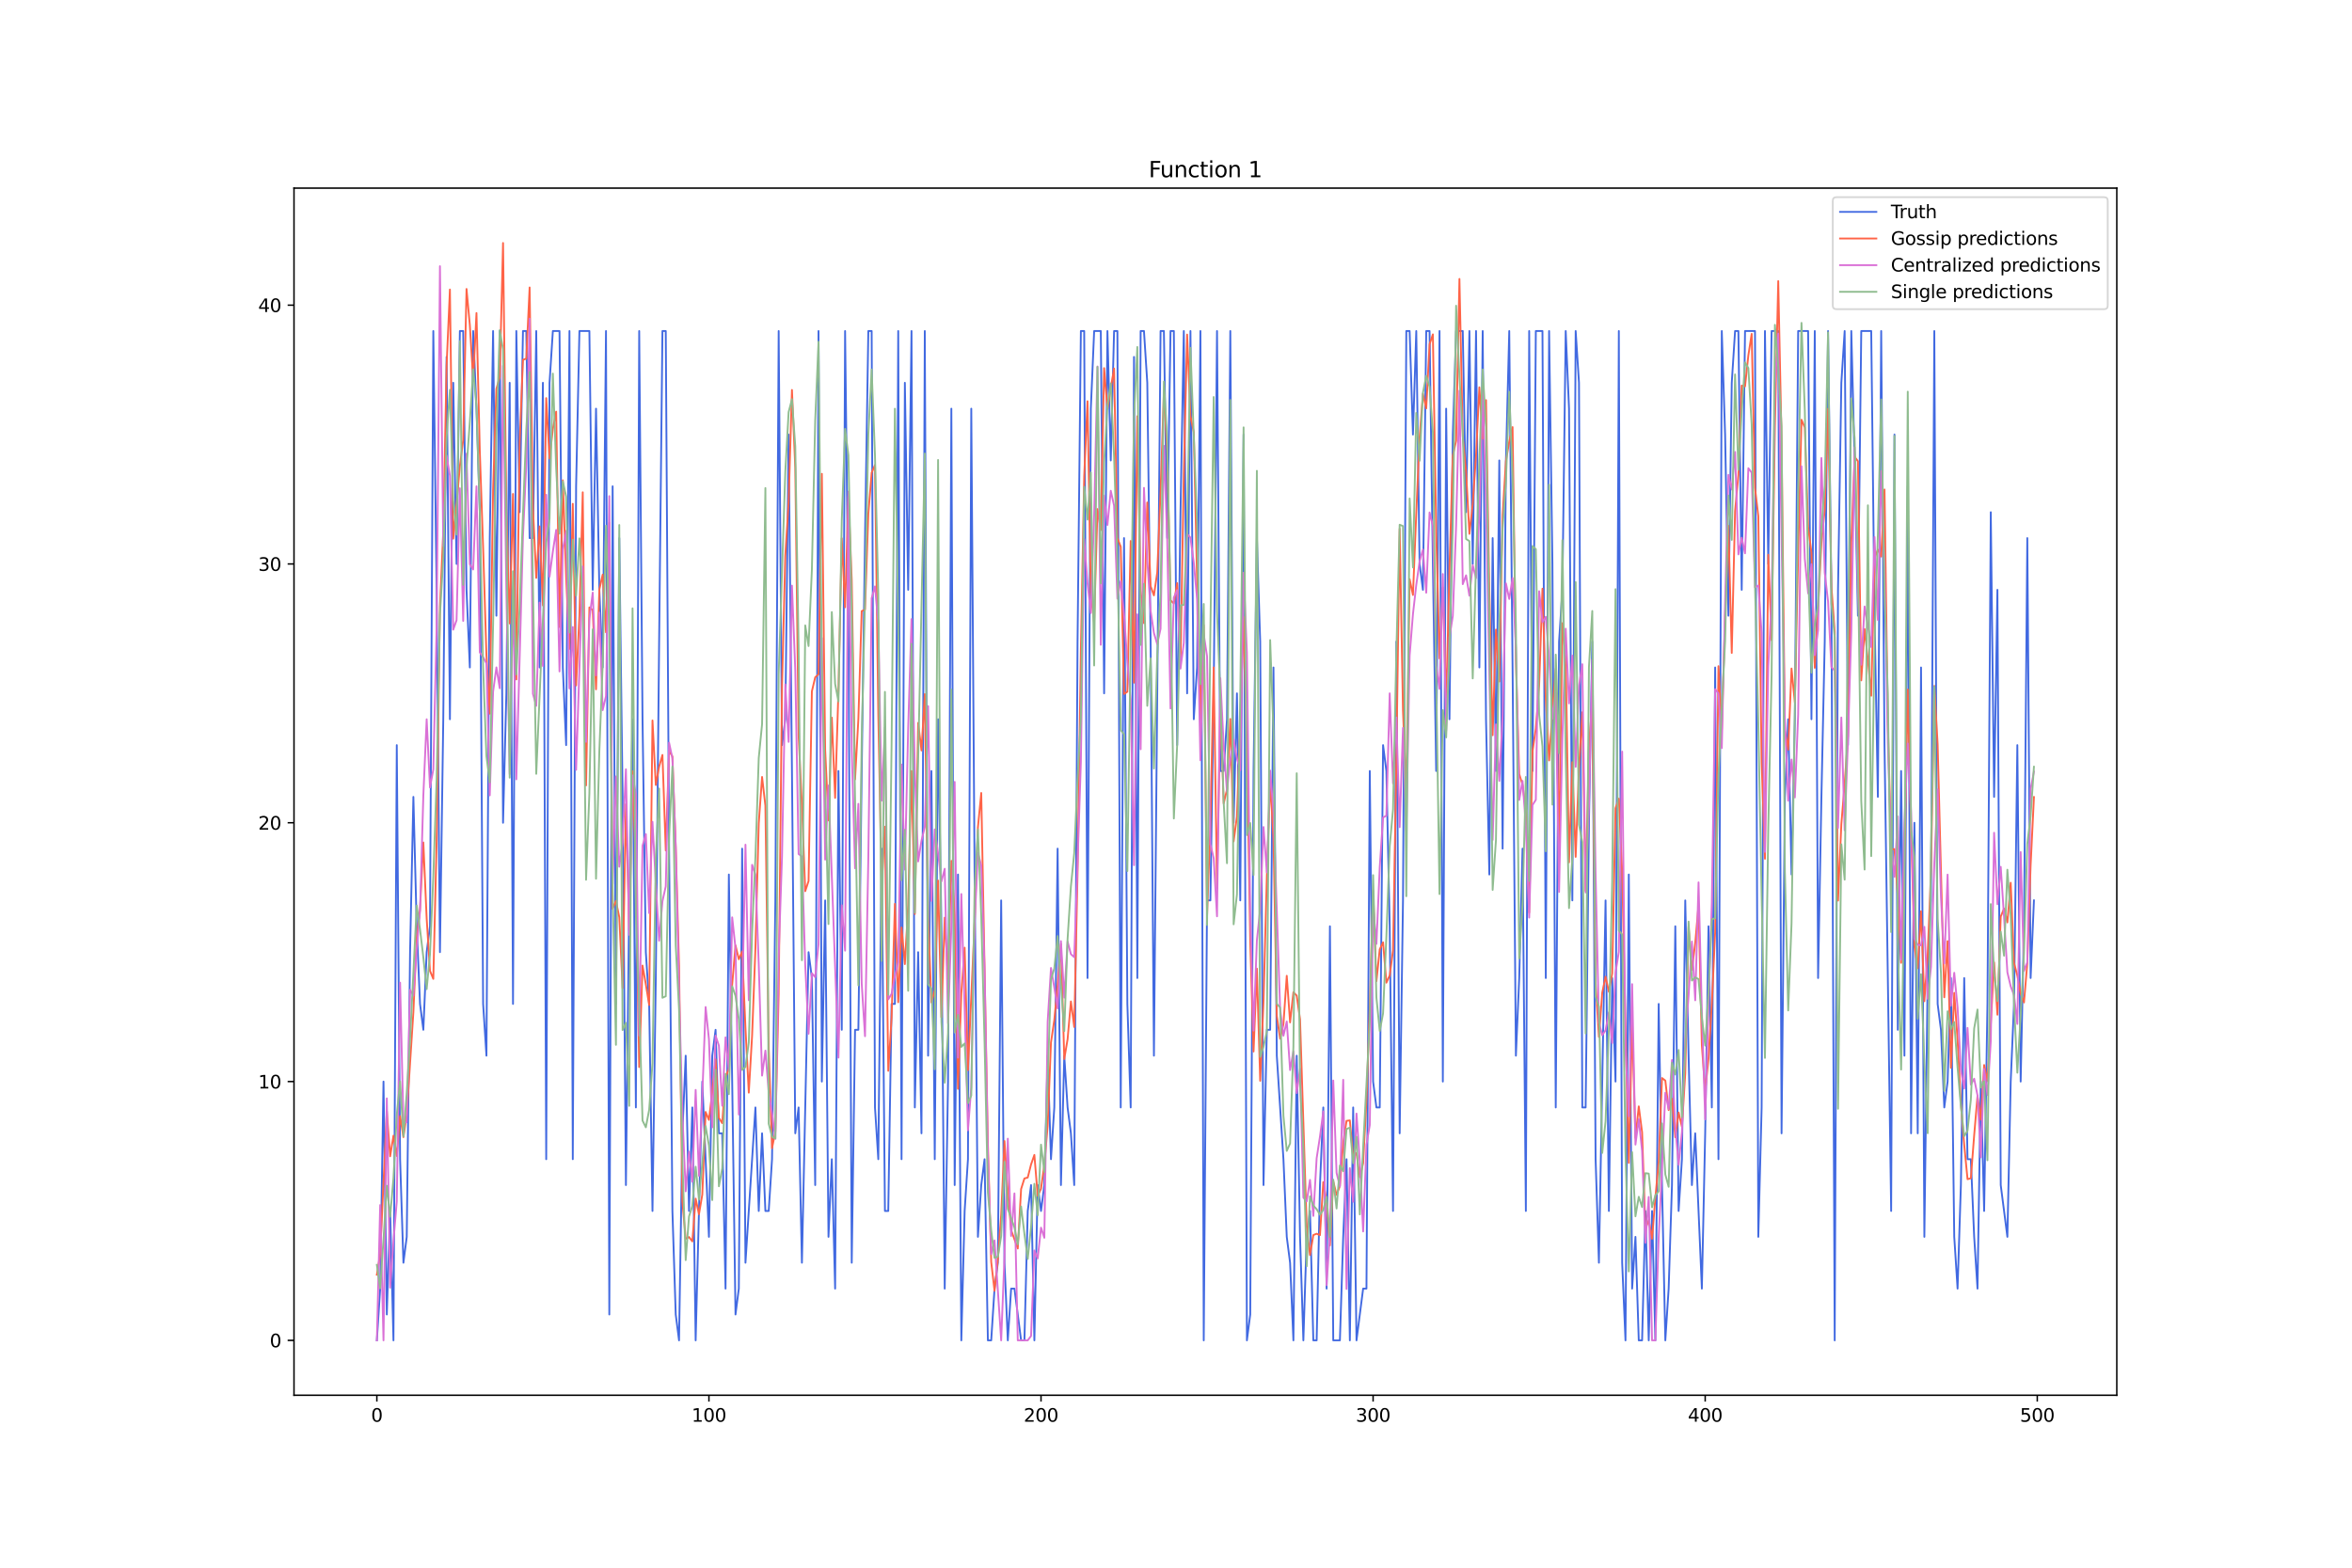 <?xml version="1.0" encoding="utf-8" standalone="no"?>
<!DOCTYPE svg PUBLIC "-//W3C//DTD SVG 1.1//EN"
  "http://www.w3.org/Graphics/SVG/1.1/DTD/svg11.dtd">
<svg xmlns:xlink="http://www.w3.org/1999/xlink" width="1296pt" height="864pt" viewBox="0 0 1296 864" xmlns="http://www.w3.org/2000/svg" version="1.1">
 <defs>
  <style type="text/css">*{stroke-linejoin: round; stroke-linecap: butt}</style>
 </defs>
 <g id="figure_1">
  <g id="patch_1">
   <path d="M 0 864 
L 1296 864 
L 1296 0 
L 0 0 
z
" style="fill: #ffffff"/>
  </g>
  <g id="axes_1">
   <g id="patch_2">
    <path d="M 162 768.96 
L 1166.4 768.96 
L 1166.4 103.68 
L 162 103.68 
z
" style="fill: #ffffff"/>
   </g>
   <g id="matplotlib.axis_1">
    <g id="xtick_1">
     <g id="line2d_1">
      <defs>
       <path id="m6772d1bb8f" d="M 0 0 
L 0 3.5 
" style="stroke: #000000; stroke-width: 0.8"/>
      </defs>
      <g>
       <use xlink:href="#m6772d1bb8f" x="207.655" y="768.96" style="stroke: #000000; stroke-width: 0.8"/>
      </g>
     </g>
     <g id="text_1">
      <!-- 0 -->
      <g transform="translate(204.473 783.558) scale(0.1 -0.1)">
       <defs>
        <path id="DejaVuSans-30" d="M 2034 4250 
Q 1547 4250 1301 3770 
Q 1056 3291 1056 2328 
Q 1056 1369 1301 889 
Q 1547 409 2034 409 
Q 2525 409 2770 889 
Q 3016 1369 3016 2328 
Q 3016 3291 2770 3770 
Q 2525 4250 2034 4250 
z
M 2034 4750 
Q 2819 4750 3233 4129 
Q 3647 3509 3647 2328 
Q 3647 1150 3233 529 
Q 2819 -91 2034 -91 
Q 1250 -91 836 529 
Q 422 1150 422 2328 
Q 422 3509 836 4129 
Q 1250 4750 2034 4750 
z
" transform="scale(0.016)"/>
       </defs>
       <use xlink:href="#DejaVuSans-30"/>
      </g>
     </g>
    </g>
    <g id="xtick_2">
     <g id="line2d_2">
      <g>
       <use xlink:href="#m6772d1bb8f" x="390.639" y="768.96" style="stroke: #000000; stroke-width: 0.8"/>
      </g>
     </g>
     <g id="text_2">
      <!-- 100 -->
      <g transform="translate(381.095 783.558) scale(0.1 -0.1)">
       <defs>
        <path id="DejaVuSans-31" d="M 794 531 
L 1825 531 
L 1825 4091 
L 703 3866 
L 703 4441 
L 1819 4666 
L 2450 4666 
L 2450 531 
L 3481 531 
L 3481 0 
L 794 0 
L 794 531 
z
" transform="scale(0.016)"/>
       </defs>
       <use xlink:href="#DejaVuSans-31"/>
       <use xlink:href="#DejaVuSans-30" x="63.623"/>
       <use xlink:href="#DejaVuSans-30" x="127.246"/>
      </g>
     </g>
    </g>
    <g id="xtick_3">
     <g id="line2d_3">
      <g>
       <use xlink:href="#m6772d1bb8f" x="573.623" y="768.96" style="stroke: #000000; stroke-width: 0.8"/>
      </g>
     </g>
     <g id="text_3">
      <!-- 200 -->
      <g transform="translate(564.079 783.558) scale(0.1 -0.1)">
       <defs>
        <path id="DejaVuSans-32" d="M 1228 531 
L 3431 531 
L 3431 0 
L 469 0 
L 469 531 
Q 828 903 1448 1529 
Q 2069 2156 2228 2338 
Q 2531 2678 2651 2914 
Q 2772 3150 2772 3378 
Q 2772 3750 2511 3984 
Q 2250 4219 1831 4219 
Q 1534 4219 1204 4116 
Q 875 4013 500 3803 
L 500 4441 
Q 881 4594 1212 4672 
Q 1544 4750 1819 4750 
Q 2544 4750 2975 4387 
Q 3406 4025 3406 3419 
Q 3406 3131 3298 2873 
Q 3191 2616 2906 2266 
Q 2828 2175 2409 1742 
Q 1991 1309 1228 531 
z
" transform="scale(0.016)"/>
       </defs>
       <use xlink:href="#DejaVuSans-32"/>
       <use xlink:href="#DejaVuSans-30" x="63.623"/>
       <use xlink:href="#DejaVuSans-30" x="127.246"/>
      </g>
     </g>
    </g>
    <g id="xtick_4">
     <g id="line2d_4">
      <g>
       <use xlink:href="#m6772d1bb8f" x="756.607" y="768.96" style="stroke: #000000; stroke-width: 0.8"/>
      </g>
     </g>
     <g id="text_4">
      <!-- 300 -->
      <g transform="translate(747.063 783.558) scale(0.1 -0.1)">
       <defs>
        <path id="DejaVuSans-33" d="M 2597 2516 
Q 3050 2419 3304 2112 
Q 3559 1806 3559 1356 
Q 3559 666 3084 287 
Q 2609 -91 1734 -91 
Q 1441 -91 1130 -33 
Q 819 25 488 141 
L 488 750 
Q 750 597 1062 519 
Q 1375 441 1716 441 
Q 2309 441 2620 675 
Q 2931 909 2931 1356 
Q 2931 1769 2642 2001 
Q 2353 2234 1838 2234 
L 1294 2234 
L 1294 2753 
L 1863 2753 
Q 2328 2753 2575 2939 
Q 2822 3125 2822 3475 
Q 2822 3834 2567 4026 
Q 2313 4219 1838 4219 
Q 1578 4219 1281 4162 
Q 984 4106 628 3988 
L 628 4550 
Q 988 4650 1302 4700 
Q 1616 4750 1894 4750 
Q 2613 4750 3031 4423 
Q 3450 4097 3450 3541 
Q 3450 3153 3228 2886 
Q 3006 2619 2597 2516 
z
" transform="scale(0.016)"/>
       </defs>
       <use xlink:href="#DejaVuSans-33"/>
       <use xlink:href="#DejaVuSans-30" x="63.623"/>
       <use xlink:href="#DejaVuSans-30" x="127.246"/>
      </g>
     </g>
    </g>
    <g id="xtick_5">
     <g id="line2d_5">
      <g>
       <use xlink:href="#m6772d1bb8f" x="939.591" y="768.96" style="stroke: #000000; stroke-width: 0.8"/>
      </g>
     </g>
     <g id="text_5">
      <!-- 400 -->
      <g transform="translate(930.047 783.558) scale(0.1 -0.1)">
       <defs>
        <path id="DejaVuSans-34" d="M 2419 4116 
L 825 1625 
L 2419 1625 
L 2419 4116 
z
M 2253 4666 
L 3047 4666 
L 3047 1625 
L 3713 1625 
L 3713 1100 
L 3047 1100 
L 3047 0 
L 2419 0 
L 2419 1100 
L 313 1100 
L 313 1709 
L 2253 4666 
z
" transform="scale(0.016)"/>
       </defs>
       <use xlink:href="#DejaVuSans-34"/>
       <use xlink:href="#DejaVuSans-30" x="63.623"/>
       <use xlink:href="#DejaVuSans-30" x="127.246"/>
      </g>
     </g>
    </g>
    <g id="xtick_6">
     <g id="line2d_6">
      <g>
       <use xlink:href="#m6772d1bb8f" x="1122.575" y="768.96" style="stroke: #000000; stroke-width: 0.8"/>
      </g>
     </g>
     <g id="text_6">
      <!-- 500 -->
      <g transform="translate(1113.032 783.558) scale(0.1 -0.1)">
       <defs>
        <path id="DejaVuSans-35" d="M 691 4666 
L 3169 4666 
L 3169 4134 
L 1269 4134 
L 1269 2991 
Q 1406 3038 1543 3061 
Q 1681 3084 1819 3084 
Q 2600 3084 3056 2656 
Q 3513 2228 3513 1497 
Q 3513 744 3044 326 
Q 2575 -91 1722 -91 
Q 1428 -91 1123 -41 
Q 819 9 494 109 
L 494 744 
Q 775 591 1075 516 
Q 1375 441 1709 441 
Q 2250 441 2565 725 
Q 2881 1009 2881 1497 
Q 2881 1984 2565 2268 
Q 2250 2553 1709 2553 
Q 1456 2553 1204 2497 
Q 953 2441 691 2322 
L 691 4666 
z
" transform="scale(0.016)"/>
       </defs>
       <use xlink:href="#DejaVuSans-35"/>
       <use xlink:href="#DejaVuSans-30" x="63.623"/>
       <use xlink:href="#DejaVuSans-30" x="127.246"/>
      </g>
     </g>
    </g>
   </g>
   <g id="matplotlib.axis_2">
    <g id="ytick_1">
     <g id="line2d_7">
      <defs>
       <path id="m1ae7becc88" d="M 0 0 
L -3.5 0 
" style="stroke: #000000; stroke-width: 0.8"/>
      </defs>
      <g>
       <use xlink:href="#m1ae7becc88" x="162" y="738.72" style="stroke: #000000; stroke-width: 0.8"/>
      </g>
     </g>
     <g id="text_7">
      <!-- 0 -->
      <g transform="translate(148.637 742.519) scale(0.1 -0.1)">
       <use xlink:href="#DejaVuSans-30"/>
      </g>
     </g>
    </g>
    <g id="ytick_2">
     <g id="line2d_8">
      <g>
       <use xlink:href="#m1ae7becc88" x="162" y="596.084" style="stroke: #000000; stroke-width: 0.8"/>
      </g>
     </g>
     <g id="text_8">
      <!-- 10 -->
      <g transform="translate(142.275 599.883) scale(0.1 -0.1)">
       <use xlink:href="#DejaVuSans-31"/>
       <use xlink:href="#DejaVuSans-30" x="63.623"/>
      </g>
     </g>
    </g>
    <g id="ytick_3">
     <g id="line2d_9">
      <g>
       <use xlink:href="#m1ae7becc88" x="162" y="453.448" style="stroke: #000000; stroke-width: 0.8"/>
      </g>
     </g>
     <g id="text_9">
      <!-- 20 -->
      <g transform="translate(142.275 457.247) scale(0.1 -0.1)">
       <use xlink:href="#DejaVuSans-32"/>
       <use xlink:href="#DejaVuSans-30" x="63.623"/>
      </g>
     </g>
    </g>
    <g id="ytick_4">
     <g id="line2d_10">
      <g>
       <use xlink:href="#m1ae7becc88" x="162" y="310.812" style="stroke: #000000; stroke-width: 0.8"/>
      </g>
     </g>
     <g id="text_10">
      <!-- 30 -->
      <g transform="translate(142.275 314.611) scale(0.1 -0.1)">
       <use xlink:href="#DejaVuSans-33"/>
       <use xlink:href="#DejaVuSans-30" x="63.623"/>
      </g>
     </g>
    </g>
    <g id="ytick_5">
     <g id="line2d_11">
      <g>
       <use xlink:href="#m1ae7becc88" x="162" y="168.176" style="stroke: #000000; stroke-width: 0.8"/>
      </g>
     </g>
     <g id="text_11">
      <!-- 40 -->
      <g transform="translate(142.275 171.975) scale(0.1 -0.1)">
       <use xlink:href="#DejaVuSans-34"/>
       <use xlink:href="#DejaVuSans-30" x="63.623"/>
      </g>
     </g>
    </g>
   </g>
   <g id="line2d_12">
    <path d="M 207.655 738.72 
L 209.484 710.193 
L 211.314 596.084 
L 213.144 724.456 
L 214.974 667.402 
L 216.804 738.72 
L 218.634 410.657 
L 220.463 638.875 
L 222.293 695.929 
L 224.123 681.666 
L 225.953 524.766 
L 227.783 439.184 
L 229.613 510.502 
L 231.442 553.293 
L 233.272 567.557 
L 235.102 524.766 
L 236.932 510.502 
L 238.762 182.44 
L 240.592 325.076 
L 242.422 524.766 
L 244.251 396.394 
L 246.081 196.703 
L 247.911 396.394 
L 249.741 210.967 
L 251.571 310.812 
L 253.401 182.44 
L 255.23 182.44 
L 257.06 325.076 
L 258.89 367.866 
L 260.72 182.44 
L 262.55 225.23 
L 264.38 282.285 
L 266.209 553.293 
L 268.039 581.82 
L 269.869 296.548 
L 271.699 182.44 
L 273.529 339.339 
L 275.359 182.44 
L 277.189 453.448 
L 279.018 382.13 
L 280.848 210.967 
L 282.678 553.293 
L 284.508 182.44 
L 286.338 282.285 
L 288.168 182.44 
L 289.997 182.44 
L 291.827 296.548 
L 293.657 296.548 
L 295.487 182.44 
L 297.317 367.866 
L 299.147 210.967 
L 300.976 638.875 
L 302.806 210.967 
L 304.636 182.44 
L 308.296 182.44 
L 310.126 367.866 
L 311.956 410.657 
L 313.785 182.44 
L 315.615 638.875 
L 317.445 268.021 
L 319.275 182.44 
L 324.764 182.44 
L 326.594 325.076 
L 328.424 225.23 
L 330.254 325.076 
L 332.084 367.866 
L 333.914 182.44 
L 335.743 724.456 
L 337.573 268.021 
L 339.403 553.293 
L 341.233 296.548 
L 343.063 439.184 
L 344.893 653.138 
L 346.723 496.239 
L 348.552 396.394 
L 350.382 610.348 
L 352.212 182.44 
L 354.042 396.394 
L 355.872 524.766 
L 357.702 553.293 
L 359.531 667.402 
L 361.361 539.03 
L 363.191 353.603 
L 365.021 182.44 
L 366.851 182.44 
L 368.681 467.712 
L 370.51 667.402 
L 372.34 724.456 
L 374.17 738.72 
L 376 624.611 
L 377.83 581.82 
L 379.66 667.402 
L 381.489 610.348 
L 383.319 738.72 
L 386.979 596.084 
L 390.639 681.666 
L 392.469 581.82 
L 394.298 567.557 
L 396.128 624.611 
L 397.958 624.611 
L 399.788 710.193 
L 401.618 481.975 
L 403.448 596.084 
L 405.277 724.456 
L 407.107 710.193 
L 408.937 467.712 
L 410.767 695.929 
L 416.256 610.348 
L 418.086 667.402 
L 419.916 624.611 
L 421.746 667.402 
L 423.576 667.402 
L 425.406 638.875 
L 427.236 496.239 
L 429.065 182.44 
L 430.895 410.657 
L 432.725 396.394 
L 434.555 239.494 
L 436.385 424.921 
L 438.215 624.611 
L 440.044 610.348 
L 441.874 695.929 
L 445.534 524.766 
L 447.364 539.03 
L 449.194 653.138 
L 451.023 182.44 
L 452.853 596.084 
L 454.683 496.239 
L 456.513 681.666 
L 458.343 638.875 
L 460.173 710.193 
L 462.003 424.921 
L 463.832 567.557 
L 465.662 182.44 
L 467.492 339.339 
L 469.322 695.929 
L 471.152 567.557 
L 472.982 567.557 
L 474.811 424.921 
L 476.641 296.548 
L 478.471 182.44 
L 480.301 182.44 
L 482.131 610.348 
L 483.961 638.875 
L 485.79 467.712 
L 487.62 667.402 
L 489.45 667.402 
L 491.28 553.293 
L 493.11 553.293 
L 494.94 182.44 
L 496.77 638.875 
L 498.599 210.967 
L 500.429 325.076 
L 502.259 182.44 
L 504.089 610.348 
L 505.919 524.766 
L 507.749 624.611 
L 509.578 182.44 
L 511.408 581.82 
L 513.238 424.921 
L 515.068 638.875 
L 516.898 396.394 
L 518.728 510.502 
L 520.557 710.193 
L 522.387 596.084 
L 524.217 225.23 
L 526.047 653.138 
L 527.877 481.975 
L 529.707 738.72 
L 531.536 667.402 
L 533.366 638.875 
L 535.196 225.23 
L 537.026 481.975 
L 538.856 681.666 
L 540.686 653.138 
L 542.516 638.875 
L 544.345 738.72 
L 546.175 738.72 
L 548.005 710.193 
L 549.835 695.929 
L 551.665 496.239 
L 553.495 695.929 
L 555.324 738.72 
L 557.154 710.193 
L 558.984 710.193 
L 562.644 738.72 
L 564.474 738.72 
L 566.303 667.402 
L 568.133 653.138 
L 569.963 738.72 
L 571.793 653.138 
L 573.623 667.402 
L 575.453 653.138 
L 577.283 581.82 
L 579.112 638.875 
L 580.942 610.348 
L 582.772 467.712 
L 584.602 653.138 
L 586.432 581.82 
L 588.262 610.348 
L 590.091 624.611 
L 591.921 653.138 
L 593.751 353.603 
L 595.581 182.44 
L 597.411 182.44 
L 599.241 539.03 
L 601.07 225.23 
L 602.9 182.44 
L 606.56 182.44 
L 608.39 382.13 
L 610.22 182.44 
L 612.05 253.758 
L 613.879 182.44 
L 615.709 182.44 
L 617.539 610.348 
L 619.369 296.548 
L 621.199 553.293 
L 623.029 610.348 
L 624.858 196.703 
L 626.688 539.03 
L 628.518 182.44 
L 630.348 182.44 
L 632.178 210.967 
L 634.008 353.603 
L 635.837 581.82 
L 639.497 182.44 
L 641.327 182.44 
L 643.157 296.548 
L 644.987 182.44 
L 646.817 182.44 
L 648.646 410.657 
L 650.476 282.285 
L 652.306 182.44 
L 654.136 382.13 
L 655.966 182.44 
L 657.796 396.394 
L 659.625 367.866 
L 661.455 182.44 
L 663.285 738.72 
L 665.115 496.239 
L 666.945 496.239 
L 668.775 382.13 
L 670.604 182.44 
L 672.434 424.921 
L 674.264 424.921 
L 676.094 396.394 
L 677.924 182.44 
L 679.754 453.448 
L 681.583 382.13 
L 683.413 496.239 
L 685.243 239.494 
L 687.073 738.72 
L 688.903 724.456 
L 690.733 424.921 
L 692.563 296.548 
L 694.392 353.603 
L 696.222 653.138 
L 698.052 567.557 
L 699.882 567.557 
L 701.712 367.866 
L 703.542 581.82 
L 707.201 638.875 
L 709.031 681.666 
L 710.861 695.929 
L 712.691 738.72 
L 714.521 581.82 
L 716.35 681.666 
L 718.18 738.72 
L 720.01 681.666 
L 721.84 667.402 
L 723.67 738.72 
L 725.5 738.72 
L 727.33 653.138 
L 729.159 610.348 
L 730.989 710.193 
L 732.819 510.502 
L 734.649 738.72 
L 738.309 738.72 
L 740.138 681.666 
L 741.968 638.875 
L 743.798 738.72 
L 745.628 610.348 
L 747.458 738.72 
L 751.117 710.193 
L 752.947 710.193 
L 754.777 424.921 
L 756.607 596.084 
L 758.437 610.348 
L 760.267 610.348 
L 762.097 410.657 
L 763.926 424.921 
L 765.756 510.502 
L 767.586 667.402 
L 769.416 353.603 
L 771.246 624.611 
L 773.076 496.239 
L 774.905 182.44 
L 776.735 182.44 
L 778.565 239.494 
L 780.395 182.44 
L 782.225 310.812 
L 784.055 325.076 
L 785.884 182.44 
L 787.714 182.44 
L 789.544 310.812 
L 791.374 424.921 
L 793.204 182.44 
L 795.034 596.084 
L 796.864 225.23 
L 798.693 396.394 
L 800.523 239.494 
L 802.353 182.44 
L 806.013 182.44 
L 807.843 282.285 
L 809.672 182.44 
L 811.502 310.812 
L 813.332 182.44 
L 815.162 367.866 
L 816.992 182.44 
L 818.822 396.394 
L 820.651 481.975 
L 822.481 296.548 
L 824.311 424.921 
L 826.141 253.758 
L 827.971 467.712 
L 829.801 253.758 
L 831.63 182.44 
L 833.46 367.866 
L 835.29 581.82 
L 837.12 539.03 
L 838.95 467.712 
L 840.78 667.402 
L 842.61 182.44 
L 844.439 424.921 
L 846.269 182.44 
L 849.929 182.44 
L 851.759 539.03 
L 853.589 182.44 
L 855.418 310.812 
L 857.248 610.348 
L 859.078 353.603 
L 860.908 325.076 
L 862.738 182.44 
L 864.568 225.23 
L 866.397 496.239 
L 868.227 182.44 
L 870.057 210.967 
L 871.887 610.348 
L 873.717 610.348 
L 875.547 453.448 
L 877.377 353.603 
L 879.206 638.875 
L 881.036 695.929 
L 884.696 496.239 
L 886.526 667.402 
L 888.356 539.03 
L 890.185 596.084 
L 892.015 182.44 
L 893.845 695.929 
L 895.675 738.72 
L 897.505 481.975 
L 899.335 710.193 
L 901.164 681.666 
L 902.994 738.72 
L 904.824 738.72 
L 906.654 667.402 
L 908.484 738.72 
L 910.314 667.402 
L 912.144 738.72 
L 913.973 553.293 
L 915.803 653.138 
L 917.633 738.72 
L 919.463 710.193 
L 921.293 653.138 
L 923.123 510.502 
L 924.952 667.402 
L 926.782 638.875 
L 928.612 496.239 
L 930.442 581.82 
L 932.272 653.138 
L 934.102 624.611 
L 937.761 710.193 
L 939.591 624.611 
L 941.421 510.502 
L 943.251 610.348 
L 945.081 367.866 
L 946.911 638.875 
L 948.74 182.44 
L 950.57 239.494 
L 952.4 339.339 
L 954.23 210.967 
L 956.06 182.44 
L 957.89 182.44 
L 959.719 325.076 
L 961.549 182.44 
L 967.039 182.44 
L 968.869 681.666 
L 970.698 610.348 
L 972.528 182.44 
L 974.358 310.812 
L 976.188 182.44 
L 979.848 182.44 
L 981.678 624.611 
L 983.507 439.184 
L 985.337 396.394 
L 987.167 481.975 
L 988.997 396.394 
L 990.827 182.44 
L 996.316 182.44 
L 998.146 396.394 
L 999.976 182.44 
L 1001.806 539.03 
L 1003.636 439.184 
L 1005.465 353.603 
L 1007.295 182.44 
L 1009.125 325.076 
L 1010.955 738.72 
L 1012.785 325.076 
L 1014.615 210.967 
L 1016.444 182.44 
L 1018.274 410.657 
L 1020.104 182.44 
L 1021.934 253.758 
L 1023.764 339.339 
L 1025.594 182.44 
L 1031.083 182.44 
L 1032.913 339.339 
L 1034.743 439.184 
L 1036.573 182.44 
L 1038.403 410.657 
L 1042.062 667.402 
L 1043.892 239.494 
L 1045.722 567.557 
L 1047.552 424.921 
L 1049.382 581.82 
L 1051.211 268.021 
L 1053.041 624.611 
L 1054.871 453.448 
L 1056.701 624.611 
L 1058.531 367.866 
L 1060.361 681.666 
L 1062.191 539.03 
L 1064.02 496.239 
L 1065.85 182.44 
L 1067.68 553.293 
L 1069.51 567.557 
L 1071.34 610.348 
L 1073.17 596.084 
L 1074.999 539.03 
L 1076.829 681.666 
L 1078.659 710.193 
L 1080.489 653.138 
L 1082.319 539.03 
L 1084.149 638.875 
L 1085.978 638.875 
L 1087.808 681.666 
L 1089.638 710.193 
L 1091.468 596.084 
L 1093.298 667.402 
L 1095.128 553.293 
L 1096.958 282.285 
L 1098.787 439.184 
L 1100.617 325.076 
L 1102.447 653.138 
L 1106.107 681.666 
L 1107.937 596.084 
L 1109.766 553.293 
L 1111.596 410.657 
L 1113.426 596.084 
L 1115.256 510.502 
L 1117.086 296.548 
L 1118.916 539.03 
L 1120.745 496.239 
L 1120.745 496.239 
" clip-path="url(#pafec035b5b)" style="fill: none; stroke: #4169e1; stroke-linecap: square"/>
   </g>
   <g id="line2d_13">
    <path d="M 207.655 702.527 
L 209.484 691.1 
L 213.144 612.391 
L 214.974 637.273 
L 216.804 625.901 
L 218.634 637.107 
L 220.463 615.124 
L 222.293 626.707 
L 224.123 614.23 
L 227.783 557.783 
L 229.613 516.906 
L 231.442 501.035 
L 233.272 464.29 
L 235.102 506.172 
L 236.932 535.091 
L 238.762 539.493 
L 240.592 463.927 
L 242.422 334.561 
L 244.251 292.496 
L 246.081 201.617 
L 247.911 159.566 
L 249.741 296.876 
L 251.571 277.836 
L 253.401 256.889 
L 255.23 242.573 
L 257.06 159.259 
L 258.89 179.181 
L 260.72 209.365 
L 262.55 172.525 
L 264.38 248.635 
L 266.209 301.797 
L 268.039 361.052 
L 269.869 393.338 
L 271.699 269.798 
L 273.529 214.288 
L 275.359 207.77 
L 277.189 133.92 
L 279.018 280.264 
L 280.848 343.632 
L 282.678 272.212 
L 284.508 374.468 
L 286.338 243.984 
L 288.168 198.269 
L 289.997 197.678 
L 291.827 158.421 
L 293.657 279.888 
L 295.487 318.498 
L 297.317 290.1 
L 299.147 333.68 
L 300.976 219.4 
L 302.806 252.705 
L 304.636 236.338 
L 306.466 226.861 
L 308.296 345.609 
L 310.126 264.701 
L 311.956 318.275 
L 313.785 357.598 
L 315.615 277.666 
L 317.445 377.763 
L 319.275 339.366 
L 321.105 271.309 
L 322.935 432.87 
L 324.764 334.762 
L 326.594 336.209 
L 328.424 379.912 
L 330.254 324.85 
L 332.084 316.713 
L 333.914 348.488 
L 335.743 288.082 
L 337.573 500.803 
L 339.403 496.555 
L 341.233 505.48 
L 343.063 544.584 
L 344.893 443.232 
L 346.723 512.937 
L 348.552 425.095 
L 350.382 479.186 
L 352.212 588.086 
L 354.042 532.136 
L 355.872 542.508 
L 357.702 553.901 
L 359.531 397.074 
L 361.361 432.635 
L 363.191 422.509 
L 365.021 416.062 
L 366.851 468.739 
L 368.681 413.864 
L 370.51 416.871 
L 372.34 466.55 
L 374.17 532.306 
L 376 662.241 
L 377.83 682.77 
L 379.66 681.752 
L 381.489 684.177 
L 383.319 660.602 
L 385.149 669.2 
L 386.979 658.375 
L 388.809 612.828 
L 390.639 617.213 
L 392.469 601.71 
L 394.298 583.808 
L 396.128 616.125 
L 397.958 618.995 
L 399.788 593.94 
L 401.618 588.786 
L 403.448 542.604 
L 405.277 521.035 
L 407.107 528.669 
L 408.937 524.364 
L 410.767 566.56 
L 412.597 602.197 
L 414.427 570.709 
L 416.256 522.629 
L 418.086 453.766 
L 419.916 428.196 
L 421.746 443.992 
L 423.576 577.709 
L 425.406 632.817 
L 427.236 623.623 
L 429.065 547.894 
L 430.895 378.218 
L 432.725 306.206 
L 434.555 276.554 
L 436.385 214.916 
L 438.215 257.938 
L 440.044 405.098 
L 441.874 443.72 
L 443.704 491.154 
L 445.534 485.562 
L 447.364 381.036 
L 449.194 373.279 
L 451.023 371.609 
L 452.853 261.132 
L 454.683 413.29 
L 456.513 452.19 
L 458.343 395.488 
L 460.173 439.748 
L 462.003 380.588 
L 463.832 296.661 
L 465.662 334.721 
L 467.492 273.502 
L 469.322 319.624 
L 471.152 429.541 
L 472.982 396.29 
L 474.811 336.821 
L 476.641 335.942 
L 478.471 283.075 
L 480.301 260.489 
L 482.131 256.282 
L 483.961 394.075 
L 485.79 488.684 
L 487.62 455.616 
L 489.45 590.162 
L 491.28 561.126 
L 493.11 498.156 
L 494.94 552.372 
L 496.77 511.163 
L 498.599 531.354 
L 500.429 498.922 
L 502.259 424.936 
L 504.089 503.762 
L 505.919 398.427 
L 507.749 413.617 
L 509.578 382.52 
L 511.408 505.53 
L 513.238 552.459 
L 515.068 545.645 
L 516.898 485.298 
L 518.728 560.622 
L 520.557 505.73 
L 522.387 539.604 
L 524.217 474.446 
L 526.047 504.14 
L 527.877 600.113 
L 529.707 547.376 
L 531.536 522.277 
L 533.366 589.789 
L 537.026 508.417 
L 538.856 455.941 
L 540.686 437.032 
L 544.345 630.229 
L 546.175 695.497 
L 548.005 711.421 
L 549.835 694.206 
L 551.665 669.587 
L 553.495 628.845 
L 555.324 656.571 
L 557.154 677.949 
L 560.814 688.095 
L 562.644 655.324 
L 564.474 649.477 
L 566.303 648.987 
L 568.133 641.743 
L 569.963 636.51 
L 571.793 659.047 
L 573.623 655.116 
L 575.453 641.938 
L 577.283 620.516 
L 579.112 574.539 
L 580.942 562.154 
L 582.772 542.723 
L 584.602 520.289 
L 586.432 583.647 
L 588.262 572.764 
L 590.091 551.917 
L 591.921 566.004 
L 593.751 481.423 
L 595.581 358.283 
L 597.411 262.42 
L 599.241 221.117 
L 601.07 327.438 
L 602.9 342.987 
L 604.73 280.545 
L 606.56 292.186 
L 608.39 202.879 
L 610.22 225.347 
L 612.05 213.81 
L 613.879 203.108 
L 615.709 296.56 
L 617.539 301.3 
L 619.369 382.487 
L 621.199 381.236 
L 623.029 298.14 
L 624.858 376.246 
L 626.688 229.394 
L 628.518 325.531 
L 630.348 343.432 
L 632.178 276.93 
L 634.008 323.069 
L 635.837 328.133 
L 637.667 315.46 
L 639.497 270.572 
L 641.327 215.868 
L 643.157 248.472 
L 644.987 330.82 
L 646.817 332.593 
L 648.646 321.382 
L 650.476 365.181 
L 652.306 261.162 
L 654.136 184.391 
L 655.966 229.461 
L 657.796 238.136 
L 659.625 320.301 
L 661.455 396.856 
L 663.285 344.544 
L 665.115 504.788 
L 666.945 454.702 
L 668.775 367.811 
L 670.604 489.489 
L 672.434 387.39 
L 674.264 442.82 
L 676.094 435.146 
L 677.924 396.243 
L 679.754 463.72 
L 681.583 450.059 
L 683.413 397.952 
L 685.243 339.916 
L 687.073 411.14 
L 688.903 518.807 
L 690.733 579.528 
L 692.563 533.834 
L 694.392 595.656 
L 696.222 551.81 
L 698.052 483.435 
L 699.882 430.504 
L 701.712 462.307 
L 703.542 559.895 
L 705.371 572.439 
L 707.201 564.383 
L 709.031 537.789 
L 710.861 563.482 
L 712.691 546.892 
L 714.521 548.706 
L 716.35 561.792 
L 720.01 675.615 
L 721.84 691.692 
L 723.67 680.671 
L 725.5 679.949 
L 727.33 680.726 
L 729.159 651.484 
L 730.989 662.154 
L 732.819 686.394 
L 734.649 651.05 
L 736.479 658.527 
L 738.309 653.609 
L 740.138 629.472 
L 741.968 617.739 
L 743.798 617.484 
L 745.628 637.892 
L 747.458 635.47 
L 749.288 648.826 
L 751.117 641.026 
L 752.947 606.429 
L 754.777 555.634 
L 756.607 490.843 
L 758.437 540.752 
L 760.267 523.176 
L 762.097 519.334 
L 763.926 541.592 
L 765.756 537.575 
L 767.586 523.799 
L 769.416 420.243 
L 771.246 291.398 
L 773.076 391.525 
L 774.905 437.487 
L 776.735 319.191 
L 778.565 327.927 
L 780.395 282.864 
L 782.225 241.061 
L 784.055 217 
L 785.884 225.075 
L 787.714 189.681 
L 789.544 184.269 
L 791.374 292.9 
L 793.204 362.891 
L 795.034 323.816 
L 796.864 388.391 
L 798.693 313.164 
L 800.523 251.123 
L 802.353 242.977 
L 804.183 153.732 
L 806.013 240.315 
L 807.843 259.904 
L 809.672 294.231 
L 811.502 277.799 
L 813.332 250.999 
L 815.162 213.459 
L 816.992 241.808 
L 818.822 220.504 
L 820.651 325.861 
L 822.481 405.218 
L 824.311 346.993 
L 826.141 375.61 
L 827.971 283.715 
L 829.801 254.121 
L 831.63 243.321 
L 833.46 235.377 
L 835.29 364.023 
L 837.12 426.561 
L 838.95 432.565 
L 840.78 446.615 
L 842.61 502.912 
L 844.439 414.064 
L 846.269 401.587 
L 848.099 377.855 
L 849.929 324.435 
L 851.759 385.262 
L 853.589 419.103 
L 855.418 391.682 
L 857.248 368.509 
L 859.078 466.464 
L 860.908 343.43 
L 862.738 363.117 
L 864.568 475.283 
L 866.397 420.059 
L 868.227 472.242 
L 870.057 422.95 
L 871.887 392.534 
L 873.717 490.943 
L 875.547 410.752 
L 877.377 387.341 
L 879.206 541.672 
L 881.036 571.475 
L 882.866 547.091 
L 884.696 538.276 
L 886.526 546.643 
L 888.356 536.504 
L 890.185 445.438 
L 892.015 440.168 
L 893.845 480.482 
L 895.675 565.004 
L 897.505 640.907 
L 899.335 564.392 
L 901.164 627.18 
L 902.994 609.761 
L 904.824 624.055 
L 906.654 677.276 
L 908.484 672.438 
L 910.314 682.705 
L 912.144 659.926 
L 913.973 640.172 
L 915.803 594.138 
L 917.633 595.548 
L 919.463 611.808 
L 921.293 605.579 
L 923.123 626.771 
L 924.952 613.123 
L 926.782 621.033 
L 928.612 591.539 
L 930.442 510.869 
L 932.272 534.556 
L 934.102 519.763 
L 935.931 498.9 
L 937.761 576.142 
L 939.591 601.455 
L 941.421 583.289 
L 943.251 553.41 
L 945.081 513.889 
L 946.911 367.143 
L 948.74 401.936 
L 950.57 339.407 
L 952.4 289.759 
L 954.23 359.856 
L 956.06 281.759 
L 957.89 261.783 
L 959.719 212.52 
L 961.549 212.944 
L 963.379 195.863 
L 965.209 184.011 
L 967.039 268.89 
L 968.869 284.56 
L 970.698 420.256 
L 972.528 473.297 
L 974.358 305.743 
L 976.188 352.836 
L 978.018 234.633 
L 979.848 154.919 
L 981.678 242.357 
L 983.507 402.479 
L 985.337 413.169 
L 987.167 368.44 
L 988.997 387.134 
L 990.827 305.34 
L 992.657 231.337 
L 994.486 235.637 
L 996.316 290.439 
L 998.146 304.464 
L 999.976 368.07 
L 1001.806 334.706 
L 1003.636 299.245 
L 1005.465 280.993 
L 1007.295 225.268 
L 1009.125 323.015 
L 1010.955 348.144 
L 1012.785 496.348 
L 1014.615 454.191 
L 1016.444 431.915 
L 1018.274 405.709 
L 1020.104 298.8 
L 1021.934 251.716 
L 1023.764 254.192 
L 1025.594 374.984 
L 1027.424 346.671 
L 1029.253 363.698 
L 1031.083 383.452 
L 1032.913 307.583 
L 1034.743 302.945 
L 1036.573 306.742 
L 1038.403 269.771 
L 1040.232 398.012 
L 1042.062 468.013 
L 1043.892 467.973 
L 1045.722 494.252 
L 1047.552 530.656 
L 1049.382 474.486 
L 1051.211 380.03 
L 1053.041 456.619 
L 1054.871 521.349 
L 1056.701 533.654 
L 1058.531 502.218 
L 1060.361 551.829 
L 1062.191 526.177 
L 1064.02 479.953 
L 1065.85 378.022 
L 1067.68 410.218 
L 1071.34 549.649 
L 1073.17 518.684 
L 1074.999 588.509 
L 1076.829 547.198 
L 1078.659 573.052 
L 1080.489 608.429 
L 1082.319 630.938 
L 1084.149 649.888 
L 1085.978 649.389 
L 1087.808 625.68 
L 1089.638 604.025 
L 1091.468 617.085 
L 1093.298 586.957 
L 1095.128 595.814 
L 1096.958 564.353 
L 1098.787 530.374 
L 1100.617 559.236 
L 1102.447 505.157 
L 1104.277 500.741 
L 1106.107 508.381 
L 1107.937 486.513 
L 1109.766 530.755 
L 1111.596 537.61 
L 1113.426 547.643 
L 1115.256 552.498 
L 1117.086 530.861 
L 1118.916 476.756 
L 1120.745 439.284 
L 1120.745 439.284 
" clip-path="url(#pafec035b5b)" style="fill: none; stroke: #ff6347; stroke-linecap: square"/>
   </g>
   <g id="line2d_14">
    <path d="M 207.655 738.72 
L 209.484 664.131 
L 211.314 738.72 
L 213.144 605.343 
L 214.974 709.702 
L 216.804 684.014 
L 218.634 662.16 
L 220.463 541.553 
L 222.293 619.054 
L 224.123 618.48 
L 225.953 545.512 
L 227.783 548.63 
L 229.613 522.798 
L 231.442 502.269 
L 233.272 438.36 
L 235.102 396.416 
L 236.932 433.989 
L 238.762 424.089 
L 240.592 345.765 
L 242.422 146.697 
L 244.251 301.018 
L 246.081 251.064 
L 247.911 262.213 
L 249.741 347.023 
L 251.571 341.803 
L 253.401 269.097 
L 255.23 342.209 
L 257.06 250.003 
L 258.89 311.028 
L 260.72 313.862 
L 262.55 268.027 
L 264.38 359.565 
L 266.209 362.188 
L 268.039 365.587 
L 269.869 438.365 
L 271.699 381.179 
L 273.529 367.808 
L 275.359 379.32 
L 277.189 201.573 
L 279.018 325.348 
L 280.848 426.593 
L 282.678 326.241 
L 284.508 429.516 
L 288.168 295.462 
L 289.997 255.773 
L 291.827 175.622 
L 293.657 382.357 
L 295.487 389.02 
L 297.317 332.098 
L 299.147 367.058 
L 300.976 272.67 
L 302.806 317.784 
L 304.636 303.925 
L 306.466 292.04 
L 308.296 370.053 
L 310.126 302.895 
L 311.956 292.597 
L 313.785 379.416 
L 315.615 345.564 
L 317.445 424.302 
L 321.105 312.138 
L 322.935 408.882 
L 324.764 341.077 
L 326.594 326.576 
L 328.424 372.242 
L 330.254 337.635 
L 332.084 391.373 
L 333.914 383.667 
L 335.743 273.402 
L 337.573 487.217 
L 339.403 427.911 
L 341.233 477.679 
L 343.063 464.504 
L 344.893 423.986 
L 346.723 515.226 
L 348.552 427.346 
L 350.382 437.679 
L 352.212 570.724 
L 354.042 466.12 
L 355.872 459.716 
L 357.702 503.237 
L 359.531 452.931 
L 361.361 486.736 
L 363.191 518.452 
L 365.021 496.707 
L 366.851 488.471 
L 368.681 409.305 
L 370.51 417.95 
L 372.34 466.64 
L 374.17 545.954 
L 376 613.475 
L 377.83 656.576 
L 379.66 634.706 
L 381.489 651.268 
L 383.319 600.678 
L 385.149 647.999 
L 386.979 603.784 
L 388.809 555.004 
L 390.639 572.727 
L 392.469 621.307 
L 394.298 570.761 
L 396.128 576.302 
L 397.958 609.407 
L 399.788 571.708 
L 401.618 589.983 
L 403.448 505.579 
L 405.277 522.612 
L 407.107 614.253 
L 408.937 554.69 
L 410.767 465.539 
L 412.597 551.273 
L 414.427 476.63 
L 416.256 481.901 
L 418.086 531.546 
L 419.916 592.802 
L 421.746 579.017 
L 423.576 602.078 
L 425.406 613.499 
L 427.236 627.653 
L 429.065 526.682 
L 430.895 472.34 
L 432.725 377.196 
L 434.555 408.885 
L 436.385 322.746 
L 438.215 369.261 
L 440.044 470.685 
L 441.874 472.007 
L 443.704 531.891 
L 445.534 569.737 
L 447.364 536.378 
L 449.194 538.555 
L 451.023 520.473 
L 452.853 351.641 
L 454.683 473.761 
L 456.513 432.92 
L 462.003 582.899 
L 463.832 498.878 
L 465.662 523.933 
L 467.492 270.926 
L 469.322 412.556 
L 471.152 478.558 
L 472.982 443.015 
L 474.811 541.971 
L 476.641 571.084 
L 478.471 472.633 
L 480.301 329.647 
L 482.131 323.188 
L 483.961 343.852 
L 485.79 441.306 
L 487.62 400.916 
L 489.45 550.771 
L 491.28 547.757 
L 493.11 538.088 
L 494.94 530.292 
L 496.77 421.37 
L 498.599 479.27 
L 500.429 401.1 
L 502.259 341.191 
L 504.089 424.114 
L 505.919 474.765 
L 507.749 463.376 
L 509.578 455.819 
L 511.408 389.165 
L 513.238 496.527 
L 515.068 457.104 
L 516.898 470.226 
L 518.728 485.823 
L 520.557 478.79 
L 522.387 563.946 
L 524.217 510.834 
L 526.047 430.93 
L 527.877 582.88 
L 529.707 492.718 
L 531.536 555.53 
L 533.366 622.947 
L 535.196 599.139 
L 537.026 508.848 
L 538.856 469.996 
L 540.686 476.973 
L 542.516 534.105 
L 544.345 635.64 
L 546.175 691.175 
L 548.005 683.612 
L 551.665 738.72 
L 553.495 692.497 
L 555.324 627.561 
L 557.154 681.172 
L 558.984 657.717 
L 560.814 738.72 
L 566.303 738.72 
L 568.133 736.279 
L 569.963 689.179 
L 571.793 693.573 
L 573.623 676.597 
L 575.453 682.177 
L 577.283 563.084 
L 579.112 533.47 
L 580.942 544.257 
L 582.772 555.751 
L 584.602 518.693 
L 586.432 549.847 
L 588.262 518.854 
L 590.091 525.861 
L 591.921 527.53 
L 593.751 476.07 
L 595.581 420.03 
L 597.411 297.101 
L 599.241 321.392 
L 601.07 337.85 
L 602.9 283.594 
L 604.73 201.97 
L 606.56 355.38 
L 608.39 273.116 
L 610.22 289.342 
L 612.05 270.454 
L 613.879 278.661 
L 615.709 329.932 
L 617.539 320.262 
L 619.369 338.377 
L 621.199 365.13 
L 623.029 385.504 
L 624.858 476.866 
L 626.688 338.575 
L 628.518 412.938 
L 630.348 268.871 
L 632.178 308.85 
L 634.008 336.644 
L 635.837 348.871 
L 637.667 355.024 
L 639.497 346.515 
L 641.327 245.694 
L 643.157 297.417 
L 644.987 390.469 
L 646.817 329.289 
L 648.646 325.208 
L 650.476 368.516 
L 652.306 354.294 
L 654.136 294.292 
L 655.966 296.281 
L 657.796 310.097 
L 659.625 330.086 
L 661.455 419.044 
L 663.285 349.522 
L 665.115 361.715 
L 666.945 465.298 
L 668.775 473.017 
L 670.604 505.011 
L 672.434 373.751 
L 674.264 410.73 
L 676.094 436.339 
L 677.924 417.992 
L 679.754 407.609 
L 681.583 417.991 
L 683.413 424.506 
L 685.243 315.643 
L 687.073 359.794 
L 688.903 502.93 
L 690.733 568.002 
L 692.563 518.426 
L 694.392 500.901 
L 696.222 455.778 
L 698.052 480.736 
L 699.882 424.671 
L 701.712 447.522 
L 705.371 555.779 
L 707.201 570.825 
L 709.031 563.001 
L 710.861 589.746 
L 712.691 579.413 
L 714.521 602.419 
L 716.35 588.979 
L 718.18 660.019 
L 720.01 662.146 
L 721.84 650.285 
L 723.67 670.14 
L 725.5 638.312 
L 727.33 626.408 
L 729.159 612.499 
L 730.989 708.306 
L 732.819 679.81 
L 734.649 595.498 
L 736.479 646.437 
L 738.309 653.904 
L 740.138 595.115 
L 741.968 710.377 
L 743.798 643.797 
L 745.628 662.334 
L 747.458 613.72 
L 749.288 640.364 
L 751.117 678.698 
L 752.947 630.855 
L 754.777 620.023 
L 756.607 499.37 
L 758.437 520.228 
L 760.267 477.862 
L 762.097 450.547 
L 763.926 449.553 
L 765.756 382.123 
L 767.586 431.76 
L 769.416 395.415 
L 771.246 455.859 
L 773.076 401.166 
L 774.905 458.027 
L 776.735 361.287 
L 778.565 338.446 
L 780.395 322.373 
L 782.225 309.429 
L 784.055 302.864 
L 785.884 326.669 
L 787.714 282.436 
L 789.544 289.66 
L 791.374 366.794 
L 793.204 379.653 
L 795.034 316.345 
L 796.864 402.711 
L 798.693 351.369 
L 800.523 339.486 
L 802.353 289.711 
L 804.183 215.302 
L 806.013 321.95 
L 807.843 317.078 
L 809.672 328.303 
L 811.502 311.501 
L 813.332 318.598 
L 815.162 284.153 
L 816.992 214.467 
L 818.822 278.356 
L 822.481 462.92 
L 824.311 399.224 
L 826.141 430.392 
L 827.971 394.415 
L 829.801 321.502 
L 831.63 330.109 
L 833.46 318.574 
L 835.29 357.031 
L 837.12 440.891 
L 838.95 430.381 
L 840.78 455.155 
L 842.61 505.727 
L 844.439 443.655 
L 846.269 440.814 
L 848.099 325.833 
L 849.929 342.872 
L 851.759 339.945 
L 853.589 362.221 
L 855.418 396.066 
L 857.248 381.099 
L 859.078 491.591 
L 860.908 406.018 
L 862.738 346.504 
L 864.568 387.688 
L 866.397 361.323 
L 868.227 422.62 
L 870.057 377.812 
L 871.887 366.059 
L 873.717 491.87 
L 875.547 444.414 
L 877.377 363.494 
L 879.206 481.687 
L 881.036 563.582 
L 882.866 570.539 
L 884.696 567.817 
L 886.526 557.966 
L 888.356 574.853 
L 890.185 535.994 
L 892.015 524.617 
L 893.845 414.223 
L 895.675 578.601 
L 897.505 615.244 
L 899.335 542.388 
L 901.164 630.823 
L 902.994 616.716 
L 904.824 634.321 
L 906.654 684.949 
L 908.484 659.675 
L 910.314 738.72 
L 912.144 738.72 
L 913.973 681.718 
L 915.803 644.038 
L 917.633 602.238 
L 919.463 611.279 
L 921.293 584.211 
L 923.123 621.241 
L 924.952 641.993 
L 926.782 623.883 
L 928.612 572.86 
L 930.442 548.881 
L 932.272 518.886 
L 934.102 551.31 
L 935.931 486.306 
L 937.761 557.397 
L 939.591 616.902 
L 941.421 554.54 
L 943.251 497.638 
L 945.081 379.811 
L 946.911 382.154 
L 948.74 412.308 
L 950.57 331.364 
L 952.4 261.715 
L 954.23 269.806 
L 956.06 249.076 
L 957.89 305.549 
L 959.719 296.352 
L 961.549 304.95 
L 963.379 258.039 
L 965.209 260.48 
L 967.039 323.721 
L 968.869 322.704 
L 970.698 348.881 
L 972.528 469.539 
L 974.358 367.028 
L 976.188 330.48 
L 978.018 212.036 
L 979.848 183.877 
L 981.678 296.619 
L 983.507 397.402 
L 985.337 441.291 
L 987.167 418.609 
L 988.997 439.511 
L 990.827 393.892 
L 992.657 256.98 
L 994.486 307.982 
L 996.316 326.999 
L 998.146 310.931 
L 999.976 361.09 
L 1001.806 347.246 
L 1003.636 252.43 
L 1005.465 315.588 
L 1007.295 331.466 
L 1009.125 367.665 
L 1010.955 369.586 
L 1012.785 456.352 
L 1014.615 395.439 
L 1016.444 457.569 
L 1018.274 407.6 
L 1020.104 347.699 
L 1021.934 246.475 
L 1023.764 326.342 
L 1025.594 366.35 
L 1027.424 334.262 
L 1029.253 344.748 
L 1031.083 356.608 
L 1032.913 295.949 
L 1034.743 341.696 
L 1036.573 259.672 
L 1038.403 313.498 
L 1040.232 409.01 
L 1042.062 467.771 
L 1043.892 483.223 
L 1045.722 449.97 
L 1047.552 528.918 
L 1049.382 453.858 
L 1051.211 409.769 
L 1053.041 447.545 
L 1054.871 517.281 
L 1056.701 520.697 
L 1058.531 521.011 
L 1060.361 510.801 
L 1062.191 550.497 
L 1064.02 532.851 
L 1065.85 475.72 
L 1067.68 435.065 
L 1069.51 494.231 
L 1071.34 530.984 
L 1073.17 482.026 
L 1074.999 554.302 
L 1076.829 536.136 
L 1078.659 555.203 
L 1080.489 589.683 
L 1082.319 599.935 
L 1084.149 566.496 
L 1085.978 597.75 
L 1087.808 594.513 
L 1089.638 603.657 
L 1091.468 637.832 
L 1093.298 589.103 
L 1095.128 603.517 
L 1096.958 573.874 
L 1098.787 458.954 
L 1100.617 498.354 
L 1102.447 477.735 
L 1104.277 505.47 
L 1106.107 535.856 
L 1107.937 543.612 
L 1109.766 548.409 
L 1111.596 564.335 
L 1113.426 469.605 
L 1115.256 535.095 
L 1117.086 530.431 
L 1118.916 434.812 
L 1120.745 425.247 
L 1120.745 425.247 
" clip-path="url(#pafec035b5b)" style="fill: none; stroke: #da70d6; stroke-linecap: square"/>
   </g>
   <g id="line2d_15">
    <path d="M 207.655 697.082 
L 209.484 710.073 
L 211.314 683.01 
L 213.144 653.499 
L 214.974 670.572 
L 216.804 649.342 
L 218.634 614.328 
L 220.463 596.019 
L 222.293 626.299 
L 224.123 602.314 
L 225.953 573.054 
L 229.613 499.094 
L 231.442 512.136 
L 233.272 527.638 
L 235.102 545.139 
L 236.932 525.951 
L 238.762 483.356 
L 240.592 429.436 
L 242.422 338.843 
L 244.251 307.761 
L 246.081 241.13 
L 247.911 214.826 
L 249.741 275.777 
L 251.571 294.642 
L 253.401 188.003 
L 255.23 322.367 
L 257.06 257.942 
L 258.89 232.525 
L 260.72 203.505 
L 262.55 224.036 
L 264.38 282.108 
L 266.209 367.895 
L 268.039 416.734 
L 269.869 431.154 
L 271.699 344.734 
L 273.529 240.28 
L 275.359 181.965 
L 277.189 192.533 
L 279.018 289.903 
L 280.848 428.609 
L 282.678 314.81 
L 284.508 371.693 
L 286.338 334.124 
L 288.168 283.048 
L 289.997 236.617 
L 291.827 204.983 
L 293.657 322.475 
L 295.487 426.491 
L 300.976 298.981 
L 302.806 286.091 
L 304.636 205.895 
L 306.466 258.184 
L 308.296 294.104 
L 310.126 265.246 
L 311.956 273.686 
L 313.785 348.6 
L 315.615 297.406 
L 317.445 328.259 
L 319.275 296.693 
L 321.105 330.64 
L 322.935 484.878 
L 324.764 437.159 
L 326.594 346.861 
L 328.424 484.284 
L 330.254 413.839 
L 332.084 366.573 
L 333.914 289.716 
L 335.743 348.652 
L 337.573 489.897 
L 339.403 575.84 
L 341.233 289.326 
L 343.063 567.681 
L 344.893 563.716 
L 346.723 609.473 
L 348.552 335.269 
L 350.382 504.138 
L 352.212 553.929 
L 354.042 617.571 
L 355.872 621.299 
L 357.702 611.611 
L 359.531 585.983 
L 361.361 472.791 
L 363.191 434.597 
L 365.021 549.899 
L 366.851 549.062 
L 368.681 461.433 
L 370.51 422.455 
L 372.34 520.934 
L 374.17 556.19 
L 376 639.21 
L 377.83 694.488 
L 379.66 670.411 
L 381.489 664.655 
L 383.319 642.997 
L 385.149 661.138 
L 388.809 620.645 
L 390.639 631.359 
L 392.469 661.406 
L 394.298 589.61 
L 396.128 653.808 
L 397.958 643.95 
L 399.788 591.771 
L 401.618 603.047 
L 403.448 543.597 
L 405.277 548.837 
L 407.107 561.659 
L 408.937 589.677 
L 410.767 588.043 
L 412.597 574.549 
L 414.427 513.652 
L 416.256 472.332 
L 418.086 417.755 
L 419.916 399.112 
L 421.746 268.982 
L 423.576 619.297 
L 425.406 626.53 
L 427.236 627.419 
L 429.065 371.298 
L 432.725 259.858 
L 434.555 227.107 
L 436.385 219.978 
L 438.215 246.067 
L 440.044 356.391 
L 441.874 529.222 
L 443.704 344.677 
L 445.534 356.053 
L 447.364 313.986 
L 449.194 231.696 
L 451.023 188.32 
L 452.853 366.988 
L 454.683 433.996 
L 456.513 509.282 
L 458.343 337.331 
L 460.173 376.95 
L 462.003 386.633 
L 463.832 286.803 
L 465.662 236.366 
L 467.492 250.908 
L 469.322 336.998 
L 472.982 543.035 
L 474.811 406.784 
L 476.641 330.317 
L 478.471 239.314 
L 480.301 203.646 
L 482.131 251.036 
L 483.961 327.358 
L 485.79 529.659 
L 487.62 381.301 
L 489.45 548.204 
L 491.28 410.709 
L 493.11 225.242 
L 494.94 342.984 
L 496.77 485.098 
L 498.599 457.349 
L 500.429 546.047 
L 502.259 354.843 
L 504.089 503.021 
L 509.578 249.956 
L 511.408 542.413 
L 513.238 544.845 
L 515.068 589.311 
L 516.898 253.483 
L 518.728 562.994 
L 520.557 596.71 
L 522.387 569.629 
L 524.217 380.003 
L 526.047 569.062 
L 527.877 559.314 
L 529.707 576.977 
L 531.536 575.051 
L 533.366 608.014 
L 535.196 603.772 
L 537.026 489.77 
L 538.856 457.2 
L 540.686 504.726 
L 542.516 574.559 
L 544.345 657.088 
L 546.175 678.033 
L 548.005 693.246 
L 549.835 692.642 
L 551.665 681.273 
L 553.495 640.297 
L 555.324 666.298 
L 558.984 676.432 
L 560.814 685.827 
L 562.644 664.95 
L 564.474 680.002 
L 566.303 693.836 
L 568.133 676.194 
L 569.963 652.439 
L 571.793 669.718 
L 573.623 630.852 
L 575.453 646.014 
L 577.283 595.591 
L 579.112 539.818 
L 580.942 533.815 
L 582.772 515.901 
L 584.602 542.944 
L 586.432 568.27 
L 588.262 517.461 
L 590.091 488.555 
L 591.921 470.181 
L 593.751 429.396 
L 595.581 395.738 
L 597.411 268.292 
L 599.241 286.385 
L 601.07 260.415 
L 602.9 366.77 
L 604.73 202.218 
L 606.56 321.533 
L 608.39 254.734 
L 610.22 223.373 
L 612.05 211.308 
L 613.879 251.651 
L 615.709 308.554 
L 617.539 402.369 
L 619.369 404.701 
L 621.199 480.058 
L 624.858 229.456 
L 626.688 191.232 
L 628.518 355.431 
L 630.348 321.698 
L 632.178 389.002 
L 634.008 362.86 
L 635.837 423.557 
L 637.667 361.028 
L 639.497 326.969 
L 641.327 210.266 
L 643.157 242.471 
L 644.987 329.987 
L 646.817 451.1 
L 648.646 410.457 
L 650.476 333.628 
L 652.306 333.37 
L 654.136 291.607 
L 655.966 191.712 
L 659.625 288.254 
L 661.455 377.054 
L 663.285 332.845 
L 665.115 509.795 
L 666.945 347.828 
L 668.775 218.791 
L 670.604 336.932 
L 672.434 383.838 
L 674.264 442.03 
L 676.094 475.744 
L 677.924 220.432 
L 679.754 509.417 
L 681.583 492.951 
L 683.413 383.478 
L 685.243 235.525 
L 687.073 460.242 
L 688.903 453.59 
L 690.733 482.266 
L 692.563 259.477 
L 694.392 582.47 
L 696.222 576.869 
L 698.052 568.301 
L 699.882 352.755 
L 701.712 403.348 
L 703.542 553.235 
L 705.371 555.241 
L 707.201 614.951 
L 709.031 634.304 
L 710.861 630.198 
L 712.691 576.868 
L 714.521 426.161 
L 716.35 596.72 
L 718.18 633.044 
L 720.01 697.882 
L 721.84 659.329 
L 723.67 664.384 
L 725.5 666.42 
L 727.33 669.456 
L 729.159 666.753 
L 730.989 659.553 
L 732.819 681.67 
L 734.649 650.11 
L 736.479 666.05 
L 738.309 642.331 
L 740.138 645.479 
L 741.968 622.218 
L 743.798 621.496 
L 745.628 641.094 
L 747.458 626.52 
L 749.288 669.297 
L 751.117 632.252 
L 754.777 562.866 
L 756.607 482.319 
L 758.437 549.83 
L 760.267 568.239 
L 762.097 558.518 
L 763.926 515.997 
L 765.756 466.528 
L 767.586 446.089 
L 769.416 359.22 
L 771.246 289.182 
L 773.076 289.934 
L 774.905 493.936 
L 776.735 274.734 
L 778.565 312.734 
L 780.395 227.569 
L 782.225 253.949 
L 784.055 216.484 
L 785.884 207.14 
L 787.714 213.152 
L 789.544 238.196 
L 791.374 374.059 
L 793.204 492.76 
L 795.034 391.392 
L 796.864 406.435 
L 798.693 358.426 
L 800.523 290.264 
L 802.353 168.49 
L 804.183 207.477 
L 806.013 238.996 
L 807.843 297.049 
L 809.672 298.219 
L 811.502 373.894 
L 813.332 310.11 
L 815.162 254.327 
L 816.992 203.647 
L 818.822 235.261 
L 820.651 343.038 
L 822.481 490.466 
L 824.311 462.866 
L 826.141 343.952 
L 827.971 291.211 
L 829.801 265.193 
L 831.63 215.912 
L 833.46 262.723 
L 835.29 344.859 
L 837.12 528.2 
L 838.95 498.334 
L 840.78 428.188 
L 842.61 485.548 
L 844.439 300.939 
L 846.269 302.647 
L 848.099 393.773 
L 849.929 411.429 
L 851.759 469.174 
L 853.589 267.13 
L 855.418 443.466 
L 857.248 360.772 
L 859.078 415.141 
L 860.908 297.694 
L 862.738 416.149 
L 864.568 500.5 
L 866.397 472.831 
L 868.227 320.837 
L 870.057 454.504 
L 871.887 464.058 
L 873.717 569.618 
L 875.547 367.53 
L 877.377 336.735 
L 879.206 549.143 
L 881.036 554.795 
L 882.866 635.43 
L 884.696 617.947 
L 886.526 566.893 
L 888.356 485.867 
L 890.185 324.694 
L 892.015 512.839 
L 893.845 515.017 
L 895.675 634.581 
L 897.505 700.727 
L 899.335 634.995 
L 901.164 670.356 
L 902.994 659.586 
L 904.824 665.258 
L 906.654 646.569 
L 908.484 646.809 
L 910.314 665.394 
L 912.144 658.741 
L 913.973 656.545 
L 915.803 619.182 
L 917.633 647.312 
L 919.463 654.096 
L 921.293 585.664 
L 923.123 592.207 
L 924.952 578.692 
L 926.782 615.654 
L 928.612 578.636 
L 930.442 507.915 
L 932.272 540.412 
L 934.102 538.683 
L 935.931 539.593 
L 937.761 560.806 
L 939.591 576.236 
L 941.421 546.561 
L 943.251 506.613 
L 945.081 506.065 
L 946.911 427.247 
L 950.57 353.222 
L 952.4 273.094 
L 954.23 297.549 
L 956.06 206.366 
L 957.89 258.939 
L 959.719 227.072 
L 961.549 199.741 
L 963.379 202.846 
L 965.209 233.977 
L 967.039 322.638 
L 968.869 398.498 
L 970.698 494.045 
L 972.528 583.056 
L 974.358 456.291 
L 976.188 372.115 
L 978.018 179.037 
L 979.848 202.05 
L 981.678 234.852 
L 983.507 479.949 
L 985.337 556.902 
L 987.167 509.101 
L 990.827 270.493 
L 992.657 177.949 
L 994.486 226.096 
L 996.316 315.031 
L 998.146 370.719 
L 999.976 344.278 
L 1001.806 333.552 
L 1003.636 290.407 
L 1005.465 267.783 
L 1007.295 183.144 
L 1009.125 332.448 
L 1010.955 351.232 
L 1012.785 611.067 
L 1014.615 465.332 
L 1016.444 484.8 
L 1018.274 344.349 
L 1020.104 219.566 
L 1021.934 241.398 
L 1023.764 309.208 
L 1025.594 441.448 
L 1027.424 479.246 
L 1029.253 278.49 
L 1031.083 471.838 
L 1032.913 353.927 
L 1034.743 294.683 
L 1036.573 220.16 
L 1038.403 326.382 
L 1040.232 382.399 
L 1042.062 513.711 
L 1043.892 240.24 
L 1045.722 519.244 
L 1047.552 589.466 
L 1049.382 491.182 
L 1051.211 215.848 
L 1053.041 457.216 
L 1054.871 472.243 
L 1056.701 561.415 
L 1058.531 536.916 
L 1060.361 585.283 
L 1062.191 624.561 
L 1064.02 466.48 
L 1065.85 378.363 
L 1067.68 506.266 
L 1069.51 536.331 
L 1071.34 601.225 
L 1073.17 557.339 
L 1074.999 567.155 
L 1076.829 563.281 
L 1078.659 588.374 
L 1080.489 609.763 
L 1082.319 626.15 
L 1084.149 623.184 
L 1085.978 606.059 
L 1087.808 566.797 
L 1089.638 556.371 
L 1091.468 599.343 
L 1093.298 595.893 
L 1095.128 639.47 
L 1096.958 498.268 
L 1098.787 535.984 
L 1100.617 551.76 
L 1102.447 513.49 
L 1104.277 526.729 
L 1106.107 479.325 
L 1107.937 504.664 
L 1109.766 552.775 
L 1111.596 591.203 
L 1113.426 559.458 
L 1115.256 525.226 
L 1117.086 465.105 
L 1118.916 449.638 
L 1120.745 422.582 
L 1120.745 422.582 
" clip-path="url(#pafec035b5b)" style="fill: none; stroke: #8fbc8f; stroke-linecap: square"/>
   </g>
   <g id="patch_3">
    <path d="M 162 768.96 
L 162 103.68 
" style="fill: none; stroke: #000000; stroke-width: 0.8; stroke-linejoin: miter; stroke-linecap: square"/>
   </g>
   <g id="patch_4">
    <path d="M 1166.4 768.96 
L 1166.4 103.68 
" style="fill: none; stroke: #000000; stroke-width: 0.8; stroke-linejoin: miter; stroke-linecap: square"/>
   </g>
   <g id="patch_5">
    <path d="M 162 768.96 
L 1166.4 768.96 
" style="fill: none; stroke: #000000; stroke-width: 0.8; stroke-linejoin: miter; stroke-linecap: square"/>
   </g>
   <g id="patch_6">
    <path d="M 162 103.68 
L 1166.4 103.68 
" style="fill: none; stroke: #000000; stroke-width: 0.8; stroke-linejoin: miter; stroke-linecap: square"/>
   </g>
   <g id="text_12">
    <!-- Function 1 -->
    <g transform="translate(632.958 97.68) scale(0.12 -0.12)">
     <defs>
      <path id="DejaVuSans-46" d="M 628 4666 
L 3309 4666 
L 3309 4134 
L 1259 4134 
L 1259 2759 
L 3109 2759 
L 3109 2228 
L 1259 2228 
L 1259 0 
L 628 0 
L 628 4666 
z
" transform="scale(0.016)"/>
      <path id="DejaVuSans-75" d="M 544 1381 
L 544 3500 
L 1119 3500 
L 1119 1403 
Q 1119 906 1312 657 
Q 1506 409 1894 409 
Q 2359 409 2629 706 
Q 2900 1003 2900 1516 
L 2900 3500 
L 3475 3500 
L 3475 0 
L 2900 0 
L 2900 538 
Q 2691 219 2414 64 
Q 2138 -91 1772 -91 
Q 1169 -91 856 284 
Q 544 659 544 1381 
z
M 1991 3584 
L 1991 3584 
z
" transform="scale(0.016)"/>
      <path id="DejaVuSans-6e" d="M 3513 2113 
L 3513 0 
L 2938 0 
L 2938 2094 
Q 2938 2591 2744 2837 
Q 2550 3084 2163 3084 
Q 1697 3084 1428 2787 
Q 1159 2491 1159 1978 
L 1159 0 
L 581 0 
L 581 3500 
L 1159 3500 
L 1159 2956 
Q 1366 3272 1645 3428 
Q 1925 3584 2291 3584 
Q 2894 3584 3203 3211 
Q 3513 2838 3513 2113 
z
" transform="scale(0.016)"/>
      <path id="DejaVuSans-63" d="M 3122 3366 
L 3122 2828 
Q 2878 2963 2633 3030 
Q 2388 3097 2138 3097 
Q 1578 3097 1268 2742 
Q 959 2388 959 1747 
Q 959 1106 1268 751 
Q 1578 397 2138 397 
Q 2388 397 2633 464 
Q 2878 531 3122 666 
L 3122 134 
Q 2881 22 2623 -34 
Q 2366 -91 2075 -91 
Q 1284 -91 818 406 
Q 353 903 353 1747 
Q 353 2603 823 3093 
Q 1294 3584 2113 3584 
Q 2378 3584 2631 3529 
Q 2884 3475 3122 3366 
z
" transform="scale(0.016)"/>
      <path id="DejaVuSans-74" d="M 1172 4494 
L 1172 3500 
L 2356 3500 
L 2356 3053 
L 1172 3053 
L 1172 1153 
Q 1172 725 1289 603 
Q 1406 481 1766 481 
L 2356 481 
L 2356 0 
L 1766 0 
Q 1100 0 847 248 
Q 594 497 594 1153 
L 594 3053 
L 172 3053 
L 172 3500 
L 594 3500 
L 594 4494 
L 1172 4494 
z
" transform="scale(0.016)"/>
      <path id="DejaVuSans-69" d="M 603 3500 
L 1178 3500 
L 1178 0 
L 603 0 
L 603 3500 
z
M 603 4863 
L 1178 4863 
L 1178 4134 
L 603 4134 
L 603 4863 
z
" transform="scale(0.016)"/>
      <path id="DejaVuSans-6f" d="M 1959 3097 
Q 1497 3097 1228 2736 
Q 959 2375 959 1747 
Q 959 1119 1226 758 
Q 1494 397 1959 397 
Q 2419 397 2687 759 
Q 2956 1122 2956 1747 
Q 2956 2369 2687 2733 
Q 2419 3097 1959 3097 
z
M 1959 3584 
Q 2709 3584 3137 3096 
Q 3566 2609 3566 1747 
Q 3566 888 3137 398 
Q 2709 -91 1959 -91 
Q 1206 -91 779 398 
Q 353 888 353 1747 
Q 353 2609 779 3096 
Q 1206 3584 1959 3584 
z
" transform="scale(0.016)"/>
      <path id="DejaVuSans-20" transform="scale(0.016)"/>
     </defs>
     <use xlink:href="#DejaVuSans-46"/>
     <use xlink:href="#DejaVuSans-75" x="52.02"/>
     <use xlink:href="#DejaVuSans-6e" x="115.398"/>
     <use xlink:href="#DejaVuSans-63" x="178.777"/>
     <use xlink:href="#DejaVuSans-74" x="233.758"/>
     <use xlink:href="#DejaVuSans-69" x="272.967"/>
     <use xlink:href="#DejaVuSans-6f" x="300.75"/>
     <use xlink:href="#DejaVuSans-6e" x="361.932"/>
     <use xlink:href="#DejaVuSans-20" x="425.311"/>
     <use xlink:href="#DejaVuSans-31" x="457.098"/>
    </g>
   </g>
   <g id="legend_1">
    <g id="patch_7">
     <path d="M 1011.906 170.393 
L 1159.4 170.393 
Q 1161.4 170.393 1161.4 168.393 
L 1161.4 110.68 
Q 1161.4 108.68 1159.4 108.68 
L 1011.906 108.68 
Q 1009.906 108.68 1009.906 110.68 
L 1009.906 168.393 
Q 1009.906 170.393 1011.906 170.393 
z
" style="fill: #ffffff; opacity: 0.8; stroke: #cccccc; stroke-linejoin: miter"/>
    </g>
    <g id="line2d_16">
     <path d="M 1013.906 116.778 
L 1023.906 116.778 
L 1033.906 116.778 
" style="fill: none; stroke: #4169e1; stroke-linecap: square"/>
    </g>
    <g id="text_13">
     <!-- Truth -->
     <g transform="translate(1041.906 120.278) scale(0.1 -0.1)">
      <defs>
       <path id="DejaVuSans-54" d="M -19 4666 
L 3928 4666 
L 3928 4134 
L 2272 4134 
L 2272 0 
L 1638 0 
L 1638 4134 
L -19 4134 
L -19 4666 
z
" transform="scale(0.016)"/>
       <path id="DejaVuSans-72" d="M 2631 2963 
Q 2534 3019 2420 3045 
Q 2306 3072 2169 3072 
Q 1681 3072 1420 2755 
Q 1159 2438 1159 1844 
L 1159 0 
L 581 0 
L 581 3500 
L 1159 3500 
L 1159 2956 
Q 1341 3275 1631 3429 
Q 1922 3584 2338 3584 
Q 2397 3584 2469 3576 
Q 2541 3569 2628 3553 
L 2631 2963 
z
" transform="scale(0.016)"/>
       <path id="DejaVuSans-68" d="M 3513 2113 
L 3513 0 
L 2938 0 
L 2938 2094 
Q 2938 2591 2744 2837 
Q 2550 3084 2163 3084 
Q 1697 3084 1428 2787 
Q 1159 2491 1159 1978 
L 1159 0 
L 581 0 
L 581 4863 
L 1159 4863 
L 1159 2956 
Q 1366 3272 1645 3428 
Q 1925 3584 2291 3584 
Q 2894 3584 3203 3211 
Q 3513 2838 3513 2113 
z
" transform="scale(0.016)"/>
      </defs>
      <use xlink:href="#DejaVuSans-54"/>
      <use xlink:href="#DejaVuSans-72" x="46.334"/>
      <use xlink:href="#DejaVuSans-75" x="87.447"/>
      <use xlink:href="#DejaVuSans-74" x="150.826"/>
      <use xlink:href="#DejaVuSans-68" x="190.035"/>
     </g>
    </g>
    <g id="line2d_17">
     <path d="M 1013.906 131.457 
L 1023.906 131.457 
L 1033.906 131.457 
" style="fill: none; stroke: #ff6347; stroke-linecap: square"/>
    </g>
    <g id="text_14">
     <!-- Gossip predictions -->
     <g transform="translate(1041.906 134.957) scale(0.1 -0.1)">
      <defs>
       <path id="DejaVuSans-47" d="M 3809 666 
L 3809 1919 
L 2778 1919 
L 2778 2438 
L 4434 2438 
L 4434 434 
Q 4069 175 3628 42 
Q 3188 -91 2688 -91 
Q 1594 -91 976 548 
Q 359 1188 359 2328 
Q 359 3472 976 4111 
Q 1594 4750 2688 4750 
Q 3144 4750 3555 4637 
Q 3966 4525 4313 4306 
L 4313 3634 
Q 3963 3931 3569 4081 
Q 3175 4231 2741 4231 
Q 1884 4231 1454 3753 
Q 1025 3275 1025 2328 
Q 1025 1384 1454 906 
Q 1884 428 2741 428 
Q 3075 428 3337 486 
Q 3600 544 3809 666 
z
" transform="scale(0.016)"/>
       <path id="DejaVuSans-73" d="M 2834 3397 
L 2834 2853 
Q 2591 2978 2328 3040 
Q 2066 3103 1784 3103 
Q 1356 3103 1142 2972 
Q 928 2841 928 2578 
Q 928 2378 1081 2264 
Q 1234 2150 1697 2047 
L 1894 2003 
Q 2506 1872 2764 1633 
Q 3022 1394 3022 966 
Q 3022 478 2636 193 
Q 2250 -91 1575 -91 
Q 1294 -91 989 -36 
Q 684 19 347 128 
L 347 722 
Q 666 556 975 473 
Q 1284 391 1588 391 
Q 1994 391 2212 530 
Q 2431 669 2431 922 
Q 2431 1156 2273 1281 
Q 2116 1406 1581 1522 
L 1381 1569 
Q 847 1681 609 1914 
Q 372 2147 372 2553 
Q 372 3047 722 3315 
Q 1072 3584 1716 3584 
Q 2034 3584 2315 3537 
Q 2597 3491 2834 3397 
z
" transform="scale(0.016)"/>
       <path id="DejaVuSans-70" d="M 1159 525 
L 1159 -1331 
L 581 -1331 
L 581 3500 
L 1159 3500 
L 1159 2969 
Q 1341 3281 1617 3432 
Q 1894 3584 2278 3584 
Q 2916 3584 3314 3078 
Q 3713 2572 3713 1747 
Q 3713 922 3314 415 
Q 2916 -91 2278 -91 
Q 1894 -91 1617 61 
Q 1341 213 1159 525 
z
M 3116 1747 
Q 3116 2381 2855 2742 
Q 2594 3103 2138 3103 
Q 1681 3103 1420 2742 
Q 1159 2381 1159 1747 
Q 1159 1113 1420 752 
Q 1681 391 2138 391 
Q 2594 391 2855 752 
Q 3116 1113 3116 1747 
z
" transform="scale(0.016)"/>
       <path id="DejaVuSans-65" d="M 3597 1894 
L 3597 1613 
L 953 1613 
Q 991 1019 1311 708 
Q 1631 397 2203 397 
Q 2534 397 2845 478 
Q 3156 559 3463 722 
L 3463 178 
Q 3153 47 2828 -22 
Q 2503 -91 2169 -91 
Q 1331 -91 842 396 
Q 353 884 353 1716 
Q 353 2575 817 3079 
Q 1281 3584 2069 3584 
Q 2775 3584 3186 3129 
Q 3597 2675 3597 1894 
z
M 3022 2063 
Q 3016 2534 2758 2815 
Q 2500 3097 2075 3097 
Q 1594 3097 1305 2825 
Q 1016 2553 972 2059 
L 3022 2063 
z
" transform="scale(0.016)"/>
       <path id="DejaVuSans-64" d="M 2906 2969 
L 2906 4863 
L 3481 4863 
L 3481 0 
L 2906 0 
L 2906 525 
Q 2725 213 2448 61 
Q 2172 -91 1784 -91 
Q 1150 -91 751 415 
Q 353 922 353 1747 
Q 353 2572 751 3078 
Q 1150 3584 1784 3584 
Q 2172 3584 2448 3432 
Q 2725 3281 2906 2969 
z
M 947 1747 
Q 947 1113 1208 752 
Q 1469 391 1925 391 
Q 2381 391 2643 752 
Q 2906 1113 2906 1747 
Q 2906 2381 2643 2742 
Q 2381 3103 1925 3103 
Q 1469 3103 1208 2742 
Q 947 2381 947 1747 
z
" transform="scale(0.016)"/>
      </defs>
      <use xlink:href="#DejaVuSans-47"/>
      <use xlink:href="#DejaVuSans-6f" x="77.49"/>
      <use xlink:href="#DejaVuSans-73" x="138.672"/>
      <use xlink:href="#DejaVuSans-73" x="190.771"/>
      <use xlink:href="#DejaVuSans-69" x="242.871"/>
      <use xlink:href="#DejaVuSans-70" x="270.654"/>
      <use xlink:href="#DejaVuSans-20" x="334.131"/>
      <use xlink:href="#DejaVuSans-70" x="365.918"/>
      <use xlink:href="#DejaVuSans-72" x="429.395"/>
      <use xlink:href="#DejaVuSans-65" x="468.258"/>
      <use xlink:href="#DejaVuSans-64" x="529.781"/>
      <use xlink:href="#DejaVuSans-69" x="593.258"/>
      <use xlink:href="#DejaVuSans-63" x="621.041"/>
      <use xlink:href="#DejaVuSans-74" x="676.021"/>
      <use xlink:href="#DejaVuSans-69" x="715.23"/>
      <use xlink:href="#DejaVuSans-6f" x="743.014"/>
      <use xlink:href="#DejaVuSans-6e" x="804.195"/>
      <use xlink:href="#DejaVuSans-73" x="867.574"/>
     </g>
    </g>
    <g id="line2d_18">
     <path d="M 1013.906 146.135 
L 1023.906 146.135 
L 1033.906 146.135 
" style="fill: none; stroke: #da70d6; stroke-linecap: square"/>
    </g>
    <g id="text_15">
     <!-- Centralized predictions -->
     <g transform="translate(1041.906 149.635) scale(0.1 -0.1)">
      <defs>
       <path id="DejaVuSans-43" d="M 4122 4306 
L 4122 3641 
Q 3803 3938 3442 4084 
Q 3081 4231 2675 4231 
Q 1875 4231 1450 3742 
Q 1025 3253 1025 2328 
Q 1025 1406 1450 917 
Q 1875 428 2675 428 
Q 3081 428 3442 575 
Q 3803 722 4122 1019 
L 4122 359 
Q 3791 134 3420 21 
Q 3050 -91 2638 -91 
Q 1578 -91 968 557 
Q 359 1206 359 2328 
Q 359 3453 968 4101 
Q 1578 4750 2638 4750 
Q 3056 4750 3426 4639 
Q 3797 4528 4122 4306 
z
" transform="scale(0.016)"/>
       <path id="DejaVuSans-61" d="M 2194 1759 
Q 1497 1759 1228 1600 
Q 959 1441 959 1056 
Q 959 750 1161 570 
Q 1363 391 1709 391 
Q 2188 391 2477 730 
Q 2766 1069 2766 1631 
L 2766 1759 
L 2194 1759 
z
M 3341 1997 
L 3341 0 
L 2766 0 
L 2766 531 
Q 2569 213 2275 61 
Q 1981 -91 1556 -91 
Q 1019 -91 701 211 
Q 384 513 384 1019 
Q 384 1609 779 1909 
Q 1175 2209 1959 2209 
L 2766 2209 
L 2766 2266 
Q 2766 2663 2505 2880 
Q 2244 3097 1772 3097 
Q 1472 3097 1187 3025 
Q 903 2953 641 2809 
L 641 3341 
Q 956 3463 1253 3523 
Q 1550 3584 1831 3584 
Q 2591 3584 2966 3190 
Q 3341 2797 3341 1997 
z
" transform="scale(0.016)"/>
       <path id="DejaVuSans-6c" d="M 603 4863 
L 1178 4863 
L 1178 0 
L 603 0 
L 603 4863 
z
" transform="scale(0.016)"/>
       <path id="DejaVuSans-7a" d="M 353 3500 
L 3084 3500 
L 3084 2975 
L 922 459 
L 3084 459 
L 3084 0 
L 275 0 
L 275 525 
L 2438 3041 
L 353 3041 
L 353 3500 
z
" transform="scale(0.016)"/>
      </defs>
      <use xlink:href="#DejaVuSans-43"/>
      <use xlink:href="#DejaVuSans-65" x="69.824"/>
      <use xlink:href="#DejaVuSans-6e" x="131.348"/>
      <use xlink:href="#DejaVuSans-74" x="194.727"/>
      <use xlink:href="#DejaVuSans-72" x="233.936"/>
      <use xlink:href="#DejaVuSans-61" x="275.049"/>
      <use xlink:href="#DejaVuSans-6c" x="336.328"/>
      <use xlink:href="#DejaVuSans-69" x="364.111"/>
      <use xlink:href="#DejaVuSans-7a" x="391.895"/>
      <use xlink:href="#DejaVuSans-65" x="444.385"/>
      <use xlink:href="#DejaVuSans-64" x="505.908"/>
      <use xlink:href="#DejaVuSans-20" x="569.385"/>
      <use xlink:href="#DejaVuSans-70" x="601.172"/>
      <use xlink:href="#DejaVuSans-72" x="664.648"/>
      <use xlink:href="#DejaVuSans-65" x="703.512"/>
      <use xlink:href="#DejaVuSans-64" x="765.035"/>
      <use xlink:href="#DejaVuSans-69" x="828.512"/>
      <use xlink:href="#DejaVuSans-63" x="856.295"/>
      <use xlink:href="#DejaVuSans-74" x="911.275"/>
      <use xlink:href="#DejaVuSans-69" x="950.484"/>
      <use xlink:href="#DejaVuSans-6f" x="978.268"/>
      <use xlink:href="#DejaVuSans-6e" x="1039.449"/>
      <use xlink:href="#DejaVuSans-73" x="1102.828"/>
     </g>
    </g>
    <g id="line2d_19">
     <path d="M 1013.906 160.813 
L 1023.906 160.813 
L 1033.906 160.813 
" style="fill: none; stroke: #8fbc8f; stroke-linecap: square"/>
    </g>
    <g id="text_16">
     <!-- Single predictions -->
     <g transform="translate(1041.906 164.313) scale(0.1 -0.1)">
      <defs>
       <path id="DejaVuSans-53" d="M 3425 4513 
L 3425 3897 
Q 3066 4069 2747 4153 
Q 2428 4238 2131 4238 
Q 1616 4238 1336 4038 
Q 1056 3838 1056 3469 
Q 1056 3159 1242 3001 
Q 1428 2844 1947 2747 
L 2328 2669 
Q 3034 2534 3370 2195 
Q 3706 1856 3706 1288 
Q 3706 609 3251 259 
Q 2797 -91 1919 -91 
Q 1588 -91 1214 -16 
Q 841 59 441 206 
L 441 856 
Q 825 641 1194 531 
Q 1563 422 1919 422 
Q 2459 422 2753 634 
Q 3047 847 3047 1241 
Q 3047 1584 2836 1778 
Q 2625 1972 2144 2069 
L 1759 2144 
Q 1053 2284 737 2584 
Q 422 2884 422 3419 
Q 422 4038 858 4394 
Q 1294 4750 2059 4750 
Q 2388 4750 2728 4690 
Q 3069 4631 3425 4513 
z
" transform="scale(0.016)"/>
       <path id="DejaVuSans-67" d="M 2906 1791 
Q 2906 2416 2648 2759 
Q 2391 3103 1925 3103 
Q 1463 3103 1205 2759 
Q 947 2416 947 1791 
Q 947 1169 1205 825 
Q 1463 481 1925 481 
Q 2391 481 2648 825 
Q 2906 1169 2906 1791 
z
M 3481 434 
Q 3481 -459 3084 -895 
Q 2688 -1331 1869 -1331 
Q 1566 -1331 1297 -1286 
Q 1028 -1241 775 -1147 
L 775 -588 
Q 1028 -725 1275 -790 
Q 1522 -856 1778 -856 
Q 2344 -856 2625 -561 
Q 2906 -266 2906 331 
L 2906 616 
Q 2728 306 2450 153 
Q 2172 0 1784 0 
Q 1141 0 747 490 
Q 353 981 353 1791 
Q 353 2603 747 3093 
Q 1141 3584 1784 3584 
Q 2172 3584 2450 3431 
Q 2728 3278 2906 2969 
L 2906 3500 
L 3481 3500 
L 3481 434 
z
" transform="scale(0.016)"/>
      </defs>
      <use xlink:href="#DejaVuSans-53"/>
      <use xlink:href="#DejaVuSans-69" x="63.477"/>
      <use xlink:href="#DejaVuSans-6e" x="91.26"/>
      <use xlink:href="#DejaVuSans-67" x="154.639"/>
      <use xlink:href="#DejaVuSans-6c" x="218.115"/>
      <use xlink:href="#DejaVuSans-65" x="245.898"/>
      <use xlink:href="#DejaVuSans-20" x="307.422"/>
      <use xlink:href="#DejaVuSans-70" x="339.209"/>
      <use xlink:href="#DejaVuSans-72" x="402.686"/>
      <use xlink:href="#DejaVuSans-65" x="441.549"/>
      <use xlink:href="#DejaVuSans-64" x="503.072"/>
      <use xlink:href="#DejaVuSans-69" x="566.549"/>
      <use xlink:href="#DejaVuSans-63" x="594.332"/>
      <use xlink:href="#DejaVuSans-74" x="649.312"/>
      <use xlink:href="#DejaVuSans-69" x="688.521"/>
      <use xlink:href="#DejaVuSans-6f" x="716.305"/>
      <use xlink:href="#DejaVuSans-6e" x="777.486"/>
      <use xlink:href="#DejaVuSans-73" x="840.865"/>
     </g>
    </g>
   </g>
  </g>
 </g>
 <defs>
  <clipPath id="pafec035b5b">
   <rect x="162" y="103.68" width="1004.4" height="665.28"/>
  </clipPath>
 </defs>
</svg>
